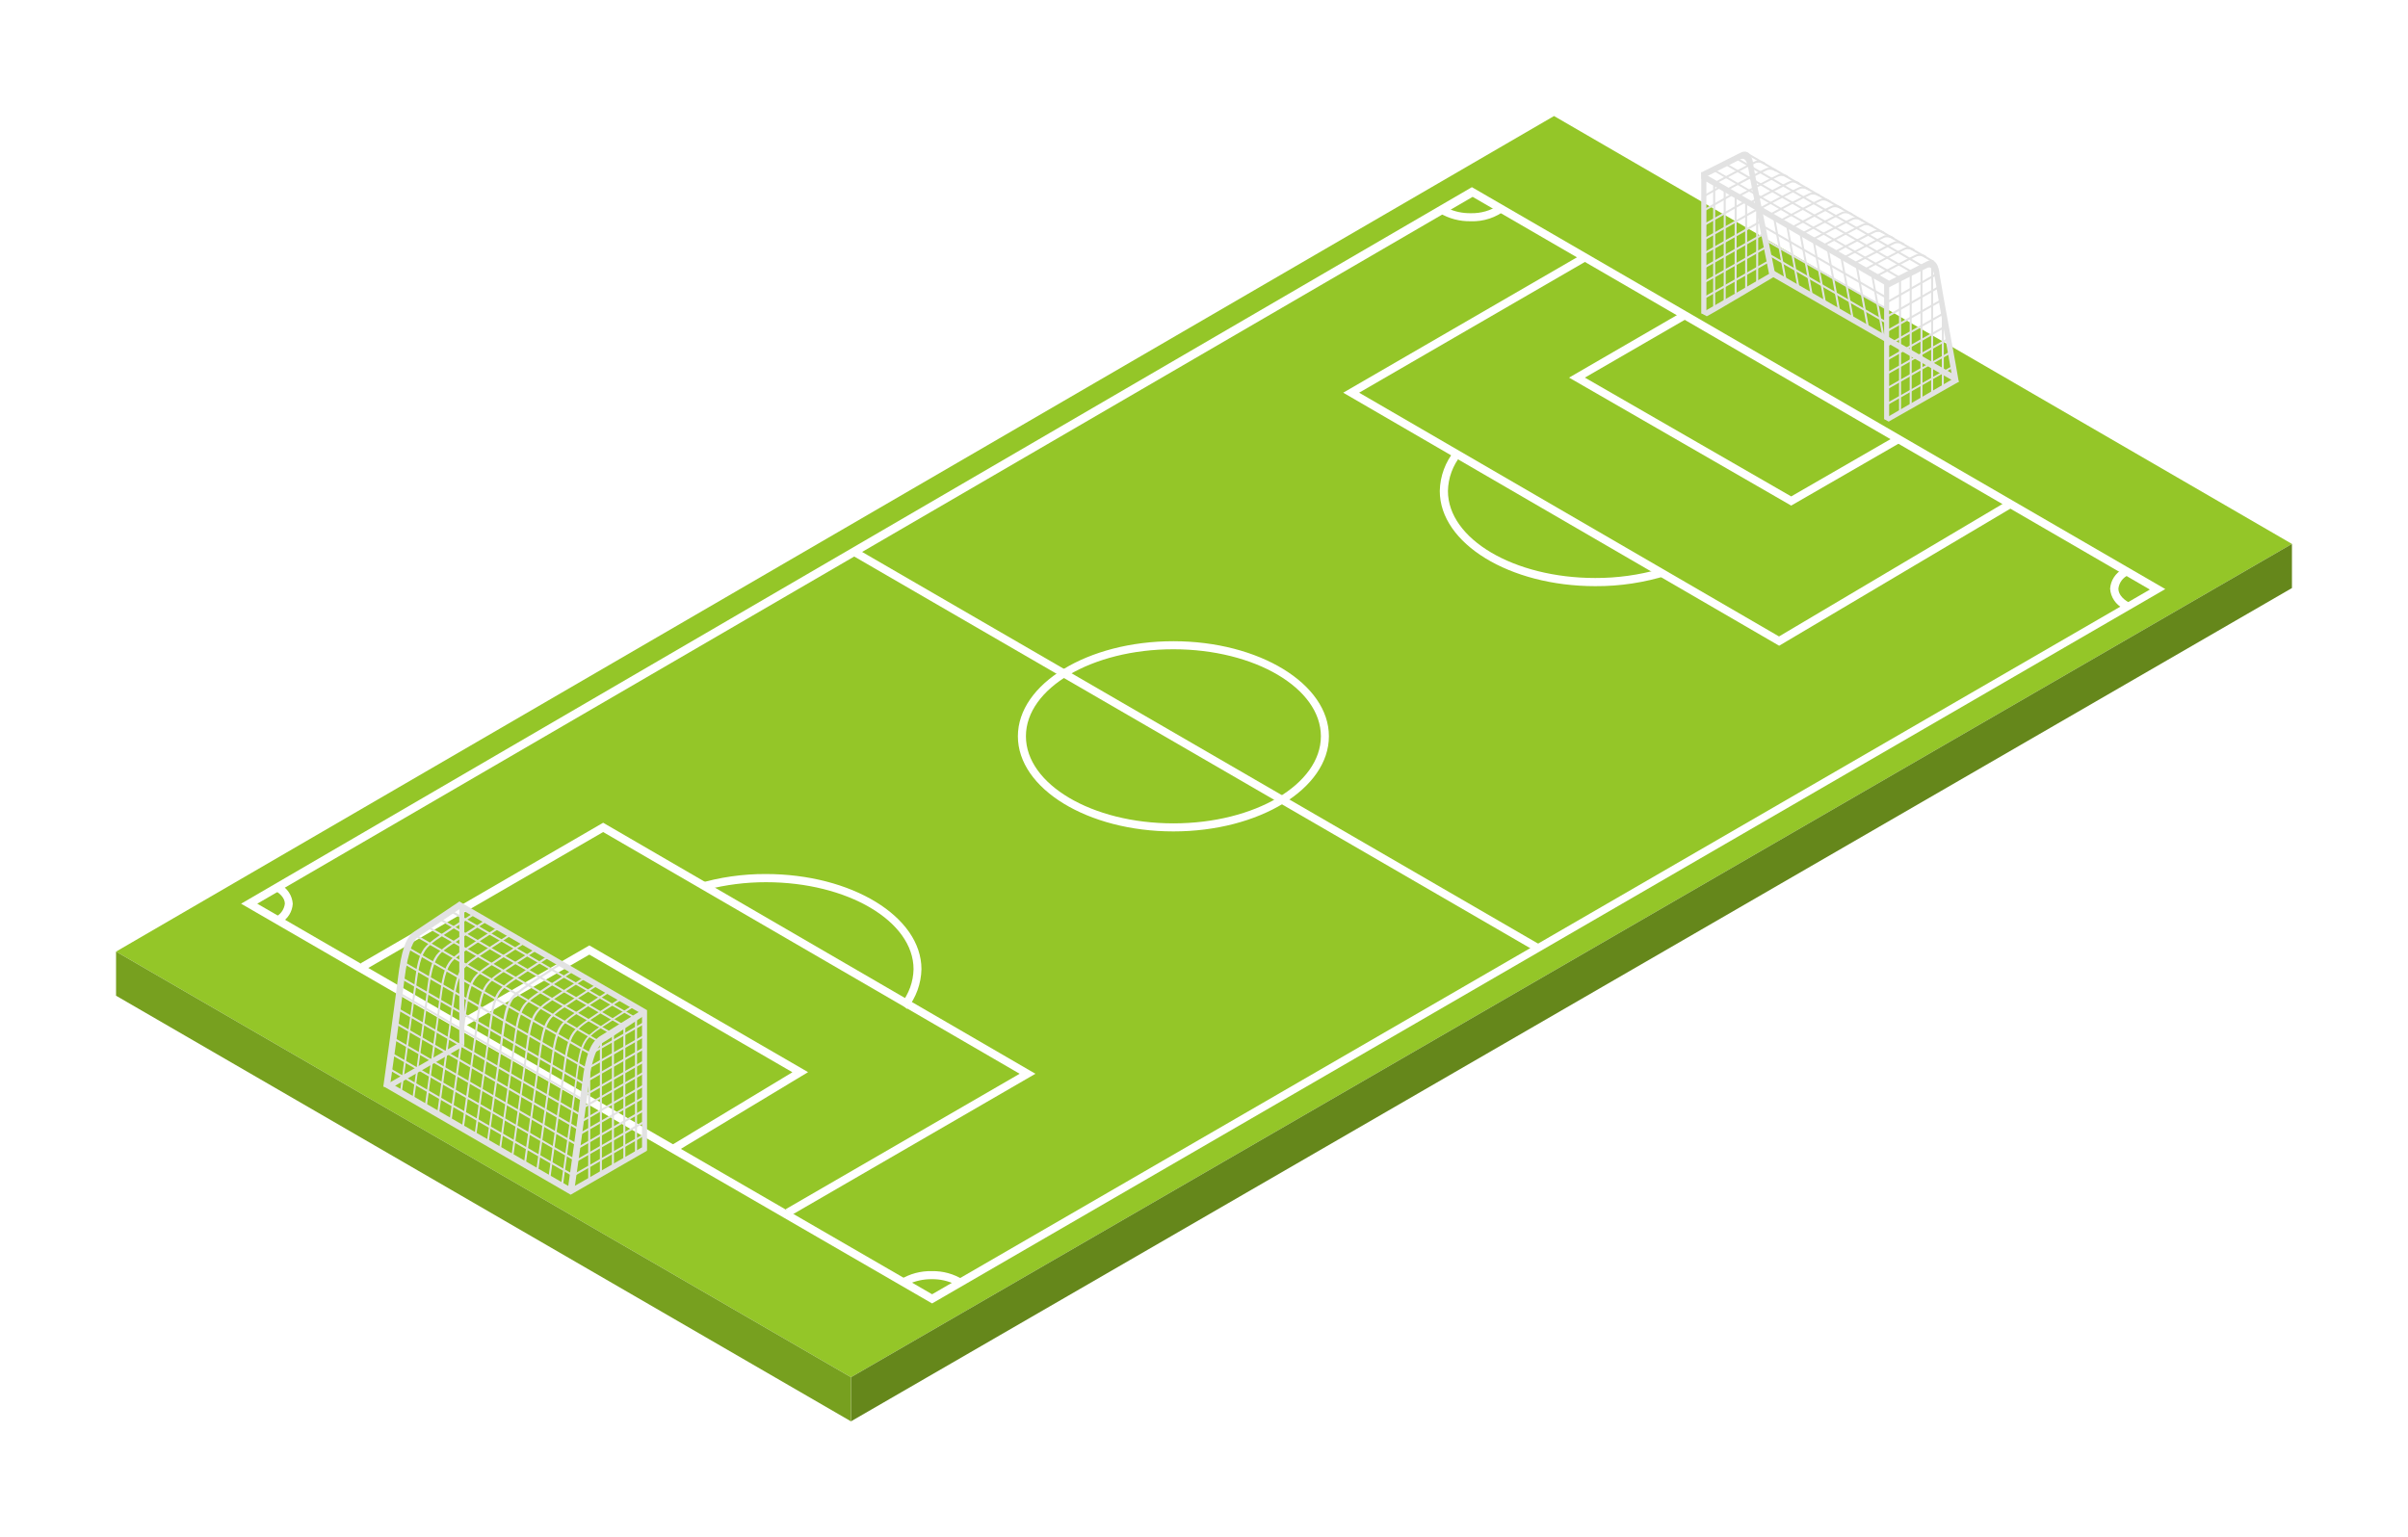 <svg width="166" height="106" viewBox="0 0 166 106" fill="none" xmlns="http://www.w3.org/2000/svg">
<g filter="url(#filter0_d)">
<path d="M8 61.611L58.663 90.958L158 33.503L107.13 4L8 61.611Z" fill="#94C628"/>
<path d="M58.663 90.958V94L158 36.545V33.503L58.663 90.958Z" fill="#65871B"/>
<path d="M8 61.611V64.653L58.663 94V90.958L8 61.611Z" fill="#77A01F"/>
<path d="M64.257 85.87L64.118 85.792L16.62 58.309L101.467 8.906L101.605 8.984L149.268 36.615L64.257 85.87ZM17.735 58.309L64.257 85.238L148.205 36.649L101.519 9.573L17.735 58.309Z" fill="white"/>
<path d="M80.891 53.325C74.986 53.325 70.17 50.378 70.17 46.764C70.17 43.15 74.986 40.211 80.891 40.211C86.796 40.211 91.611 43.15 91.611 46.764C91.611 50.378 86.804 53.325 80.891 53.325ZM80.891 40.766C75.28 40.766 70.724 43.453 70.724 46.764C70.724 50.075 75.28 52.77 80.891 52.77C86.502 52.77 91.058 50.075 91.058 46.764C91.058 43.453 86.502 40.766 80.891 40.766Z" fill="white"/>
<path d="M48.695 57.347C50.039 57 51.422 56.825 52.81 56.827C58.421 56.827 62.977 59.513 62.977 62.824C62.959 63.693 62.655 64.53 62.112 65.208L62.528 65.563C63.151 64.785 63.5 63.822 63.522 62.824C63.522 59.201 58.706 56.263 52.793 56.263C51.197 56.256 49.61 56.484 48.081 56.939C48.305 57.043 48.512 57.18 48.695 57.347Z" fill="white"/>
<path d="M114.876 35.514L114.435 35.236C112.984 35.649 111.482 35.856 109.974 35.852C104.372 35.852 99.816 33.165 99.816 29.854C99.833 28.952 100.153 28.082 100.723 27.384C100.587 27.263 100.44 27.155 100.282 27.063C99.636 27.851 99.274 28.834 99.254 29.854C99.254 33.468 104.061 36.415 109.974 36.415C111.678 36.424 113.372 36.166 114.997 35.653L114.876 35.514Z" fill="white"/>
<path d="M59.035 33.826L58.762 34.299L105.918 61.625L106.19 61.153L59.035 33.826Z" fill="white"/>
<path d="M54.444 79.846L54.167 79.37L70.291 70.035L41.579 53.368L25.135 62.885L24.867 62.417L41.579 52.727L71.38 70.035L54.444 79.846Z" fill="white"/>
<path d="M122.649 40.523L92.597 23.076L109.144 13.491L109.421 13.967L93.695 23.076L122.64 39.882L138.427 30.522L138.712 30.998L122.649 40.523Z" fill="white"/>
<path d="M46.525 75.461L46.239 74.993L54.626 69.931L40.628 61.819L31.767 66.924L31.499 66.447L40.628 61.186L55.706 69.923L46.525 75.461Z" fill="white"/>
<path d="M123.479 30.86L108.167 22.036L115.974 17.512L116.251 17.989L109.257 22.036L123.479 30.227L130.724 26.049L130.992 26.526L123.479 30.86Z" fill="white"/>
<path d="M62.596 84.553C63.108 84.313 63.666 84.192 64.231 84.197C64.796 84.189 65.356 84.314 65.865 84.561C66.055 84.466 66.236 84.362 66.418 84.249C65.764 83.835 65.003 83.624 64.231 83.643C63.469 83.624 62.719 83.826 62.069 84.223C62.251 84.328 62.424 84.431 62.596 84.553Z" fill="white"/>
<path d="M19.3 56.974C19.142 57.109 18.964 57.221 18.773 57.303C19.282 57.554 19.637 57.91 19.637 58.309C19.612 58.515 19.534 58.711 19.409 58.877C19.285 59.042 19.119 59.172 18.928 59.253C19.06 59.351 19.187 59.455 19.308 59.565L19.378 59.617C19.61 59.483 19.805 59.294 19.945 59.065C20.086 58.837 20.167 58.577 20.182 58.309C20.161 58.029 20.069 57.76 19.915 57.526C19.76 57.292 19.549 57.102 19.3 56.974Z" fill="white"/>
<path d="M146.389 37.958C146.588 37.854 146.787 37.75 146.994 37.655C146.415 37.403 146.035 37.013 146.035 36.589C146.058 36.385 146.134 36.192 146.255 36.027C146.376 35.863 146.539 35.734 146.726 35.652L146.329 35.245C146.084 35.378 145.876 35.571 145.725 35.806C145.574 36.041 145.484 36.31 145.464 36.589C145.484 36.878 145.58 37.158 145.743 37.398C145.905 37.639 146.128 37.832 146.389 37.958Z" fill="white"/>
<path d="M103.343 10.136C102.763 10.523 102.077 10.72 101.381 10.7C100.825 10.708 100.275 10.59 99.772 10.353L99.228 10.682C99.878 11.071 100.624 11.269 101.381 11.254C102.266 11.289 103.135 11.003 103.827 10.448L103.343 10.136Z" fill="white"/>
<path d="M44.259 75.192V65.918L32.009 58.828V68.102L31.663 67.894V58.161L44.605 65.65V75.34L44.259 75.192Z" fill="#E2E2E2"/>
<path d="M44.259 75.106L39.392 77.896L27.236 70.859L32.008 68.102L31.663 67.894L26.424 70.893L39.34 78.373L44.605 75.34L44.259 75.106Z" fill="#E2E2E2"/>
<path d="M39.582 78.13L39.133 78.07C39.133 78.009 39.911 72.584 40.136 70.659C40.36 68.735 40.732 67.825 41.389 67.427L44.164 65.693L44.51 65.97C44.45 65.97 41.916 67.704 41.623 67.851C41.328 67.999 40.844 68.579 40.585 70.746C40.36 72.644 39.591 78.07 39.582 78.13Z" fill="#E2E2E2"/>
<path d="M26.873 70.98L26.424 70.919C26.424 70.859 27.193 65.433 27.426 63.509C27.66 61.585 27.954 60.597 28.611 60.198C28.879 60.033 31.602 58.196 31.663 58.161L32.069 58.43C32.017 58.43 29.121 60.423 28.844 60.588C28.568 60.753 28.135 61.394 27.876 63.561C27.651 65.494 26.882 70.919 26.873 70.98Z" fill="#E2E2E2"/>
<path d="M39.496 77.116L26.683 69.689L26.752 69.567L39.565 76.995L39.496 77.116Z" fill="#E2E2E2"/>
<path d="M39.747 76.12L26.934 68.701L27.003 68.579L39.816 76.007L39.747 76.12Z" fill="#E2E2E2"/>
<path d="M27.164 67.543L27.095 67.663L39.909 75.089L39.978 74.969L27.164 67.543Z" fill="#E2E2E2"/>
<path d="M27.421 66.546L27.352 66.666L39.911 73.944L39.981 73.824L27.421 66.546Z" fill="#E2E2E2"/>
<path d="M27.416 65.484L27.347 65.603L39.907 72.882L39.976 72.762L27.416 65.484Z" fill="#E2E2E2"/>
<path d="M40.161 71.89L27.522 64.558L27.591 64.445L40.23 71.769L40.161 71.89Z" fill="#E2E2E2"/>
<path d="M27.589 63.303L27.519 63.423L40.334 70.849L40.403 70.729L27.589 63.303Z" fill="#E2E2E2"/>
<path d="M27.838 62.305L27.769 62.425L40.583 69.851L40.652 69.731L27.838 62.305Z" fill="#E2E2E2"/>
<path d="M40.896 68.848L28.092 61.42L28.153 61.299L40.965 68.727L40.896 68.848Z" fill="#E2E2E2"/>
<path d="M41.389 67.955L28.576 60.536L28.645 60.415L41.458 67.842L41.389 67.955Z" fill="#E2E2E2"/>
<path d="M29.48 59.828L29.411 59.949L42.225 67.374L42.295 67.254L29.48 59.828Z" fill="#E2E2E2"/>
<path d="M43.006 66.811L30.193 59.383L30.262 59.262L43.075 66.69L43.006 66.811Z" fill="#E2E2E2"/>
<path d="M43.81 66.274L30.997 58.855L31.067 58.733L43.879 66.161L43.81 66.274Z" fill="#E2E2E2"/>
<path d="M27.677 71.465H27.548C27.548 71.405 28.412 65.26 28.628 63.422C28.845 61.585 29.285 61.299 29.631 60.995L29.709 60.926C30.064 60.597 32.597 58.985 32.7 58.915L32.778 59.037C32.778 59.037 30.185 60.701 29.804 61.021L29.718 61.099C29.372 61.403 28.983 61.749 28.767 63.44C28.525 65.26 27.686 71.405 27.677 71.465Z" fill="#E2E2E2"/>
<path d="M28.533 71.916H28.404C28.404 71.855 29.268 65.71 29.484 63.873C29.7 62.035 30.141 61.749 30.487 61.446L30.565 61.377C30.919 61.047 33.453 59.435 33.556 59.366L33.634 59.487C33.634 59.487 31.041 61.16 30.66 61.481C30.628 61.499 30.598 61.522 30.574 61.55C30.228 61.853 29.839 62.2 29.623 63.899C29.381 65.719 28.542 71.855 28.533 71.916Z" fill="#E2E2E2"/>
<path d="M29.406 72.393H29.268C29.268 72.332 30.133 66.196 30.357 64.358C30.582 62.521 31.006 62.226 31.352 61.923L31.429 61.853C31.793 61.524 34.317 59.912 34.429 59.843L34.499 59.964C34.499 59.964 31.905 61.637 31.525 61.958L31.447 62.027C31.101 62.33 30.712 62.677 30.487 64.376C30.254 66.196 29.415 72.332 29.406 72.393Z" fill="#E2E2E2"/>
<path d="M30.262 72.844H30.124C30.124 72.783 30.989 66.647 31.213 64.809C31.438 62.972 31.862 62.677 32.208 62.374L32.285 62.304C32.648 61.975 35.173 60.371 35.285 60.302L35.355 60.415C35.355 60.415 32.761 62.088 32.38 62.408L32.303 62.478C31.957 62.781 31.568 63.128 31.343 64.826C31.11 66.647 30.271 72.783 30.262 72.844Z" fill="#E2E2E2"/>
<path d="M31.101 73.468H30.963C30.963 73.398 31.827 67.262 32.052 65.424C32.277 63.587 32.709 63.301 33.046 62.998L33.124 62.92C33.487 62.599 36.02 60.987 36.124 60.917L36.202 61.03C36.202 61.03 33.608 62.703 33.219 63.024L33.141 63.102C32.795 63.405 32.406 63.752 32.19 65.442C31.948 67.262 31.11 73.407 31.101 73.468Z" fill="#E2E2E2"/>
<path d="M31.957 73.918H31.818C31.818 73.858 32.683 67.713 32.908 65.875C33.133 64.038 33.565 63.752 33.902 63.448L33.98 63.379C34.343 63.05 36.876 61.438 36.98 61.368L37.049 61.489C37.049 61.489 34.455 63.154 34.075 63.474L33.997 63.552C33.651 63.856 33.262 64.202 33.046 65.892C32.804 67.713 31.965 73.866 31.957 73.918Z" fill="#E2E2E2"/>
<path d="M32.821 74.395H32.692C32.692 74.334 33.556 68.189 33.772 66.352C33.989 64.514 34.429 64.228 34.775 63.925L34.853 63.855C35.208 63.526 37.741 61.914 37.844 61.845L37.922 61.966C37.922 61.966 35.328 63.63 34.948 63.951L34.862 64.029C34.516 64.332 34.136 64.679 33.911 66.369C33.669 68.189 32.83 74.334 32.821 74.395Z" fill="#E2E2E2"/>
<path d="M33.677 74.846H33.548C33.548 74.785 34.412 68.64 34.628 66.811C34.845 64.982 35.285 64.679 35.631 64.376L35.726 64.332C36.081 64.003 38.614 62.391 38.718 62.321L38.796 62.443C38.796 62.443 36.202 64.116 35.822 64.436L35.735 64.506C35.389 64.809 35.009 65.156 34.784 66.854C34.525 68.666 33.686 74.785 33.677 74.846Z" fill="#E2E2E2"/>
<path d="M34.516 75.357H34.386C34.386 75.296 35.251 69.16 35.476 67.322C35.7 65.485 36.124 65.199 36.47 64.887L36.548 64.818C36.911 64.488 39.435 62.885 39.548 62.816L39.617 62.928C39.617 62.928 37.023 64.601 36.643 64.922L36.556 64.991C36.219 65.294 35.83 65.641 35.605 67.34C35.372 69.16 34.525 75.296 34.516 75.357Z" fill="#E2E2E2"/>
<path d="M35.372 75.816H35.242C35.242 75.756 36.107 69.619 36.323 67.782C36.539 65.944 36.98 65.658 37.326 65.355L37.403 65.277C37.767 64.948 40.291 63.344 40.403 63.275L40.473 63.388C40.473 63.388 37.879 65.06 37.498 65.381C37.474 65.409 37.444 65.432 37.412 65.45C37.075 65.762 36.686 66.1 36.461 67.799C36.228 69.611 35.38 75.747 35.372 75.816Z" fill="#E2E2E2"/>
<path d="M36.245 76.293H36.107C36.107 76.232 36.971 70.096 37.196 68.258C37.421 66.421 37.853 66.135 38.19 65.832L38.277 65.754C38.631 65.424 40.983 63.934 41.087 63.873L41.156 63.986C41.156 63.986 38.718 65.537 38.363 65.858L38.285 65.927C37.94 66.239 37.55 66.577 37.334 68.276C37.092 70.087 36.254 76.224 36.245 76.293Z" fill="#E2E2E2"/>
<path d="M37.101 76.744H36.962C36.962 76.674 37.827 70.538 38.052 68.701C38.277 66.863 38.709 66.577 39.046 66.274C39.071 66.246 39.1 66.222 39.133 66.204C39.487 65.875 41.83 64.384 41.934 64.315L42.003 64.436C42.003 64.436 39.574 65.979 39.219 66.3L39.141 66.378C38.795 66.681 38.406 67.028 38.19 68.718C37.948 70.538 37.109 76.683 37.101 76.744Z" fill="#E2E2E2"/>
<path d="M37.94 77.238H37.801C37.801 77.177 38.666 71.032 38.891 69.195C39.115 67.357 39.547 67.071 39.885 66.768L39.971 66.698C40.326 66.369 42.643 64.896 42.738 64.835L42.816 64.948C42.816 64.948 40.412 66.473 40.058 66.794L39.98 66.872C39.634 67.175 39.245 67.522 39.029 69.212C38.787 71.032 37.948 77.177 37.94 77.238Z" fill="#E2E2E2"/>
<path d="M38.812 77.715H38.674C38.674 77.654 39.539 71.509 39.764 69.671C39.988 67.834 40.412 67.548 40.758 67.245L40.836 67.175C41.199 66.846 43.559 65.346 43.654 65.277L43.732 65.398C43.732 65.398 41.276 66.933 40.913 67.253L40.827 67.331C40.49 67.635 40.101 67.981 39.876 69.671C39.66 71.509 38.821 77.654 38.812 77.715Z" fill="#E2E2E2"/>
<path d="M43.914 66.135H43.775V75.582H43.914V66.135Z" fill="#E2E2E2"/>
<path d="M43.109 66.664H42.971V76.111H43.109V66.664Z" fill="#E2E2E2"/>
<path d="M42.323 67.106H42.184V76.553H42.323V67.106Z" fill="#E2E2E2"/>
<path d="M41.493 67.808H41.355V76.969H41.493V67.808Z" fill="#E2E2E2"/>
<path d="M40.689 69.186H40.55V77.498H40.689V69.186Z" fill="#E2E2E2"/>
<path d="M39.651 77.056L39.582 76.934L44.398 74.17L44.467 74.282L39.651 77.056Z" fill="#E2E2E2"/>
<path d="M44.415 73.266L39.598 76.03L39.666 76.15L44.484 73.386L44.415 73.266Z" fill="#E2E2E2"/>
<path d="M44.413 72.448L39.596 75.211L39.665 75.332L44.482 72.568L44.413 72.448Z" fill="#E2E2E2"/>
<path d="M39.98 74.265L39.911 74.144L44.398 71.569L44.467 71.682L39.98 74.265Z" fill="#E2E2E2"/>
<path d="M40.084 73.398L40.023 73.277L44.398 70.755L44.467 70.876L40.084 73.398Z" fill="#E2E2E2"/>
<path d="M40.256 72.41L40.187 72.289L44.398 69.871L44.467 69.983L40.256 72.41Z" fill="#E2E2E2"/>
<path d="M44.414 69.087L40.346 71.418L40.414 71.539L44.482 69.207L44.414 69.087Z" fill="#E2E2E2"/>
<path d="M44.415 68.183L40.43 70.469L40.499 70.59L44.483 68.304L44.415 68.183Z" fill="#E2E2E2"/>
<path d="M44.404 67.348L40.419 69.632L40.487 69.753L44.472 67.468L44.404 67.348Z" fill="#E2E2E2"/>
<path d="M40.965 68.588L40.896 68.466L44.398 66.456L44.467 66.577L40.965 68.588Z" fill="#E2E2E2"/>
<path d="M129.885 24.888V15.614L117.634 8.524V17.729L117.28 17.599V7.857L130.231 15.354V25.035L129.885 24.888Z" fill="#E2E2E2"/>
<path d="M122.398 15.024L122.052 14.825L117.28 17.59L117.66 17.807C117.859 17.737 122.398 15.024 122.398 15.024Z" fill="#E2E2E2"/>
<path d="M134.821 22.01C134.821 22.01 130.04 24.81 129.885 24.888L130.196 25.07L135.046 22.314L134.821 22.01Z" fill="#E2E2E2"/>
<path d="M134.657 22.453C134.657 22.392 133.524 16.082 133.395 15.233C133.265 14.383 133.04 14.366 132.807 14.496L129.963 15.943V15.484L132.807 14.037C133.447 13.699 133.671 14.401 133.715 14.955C133.844 15.822 135.003 22.054 135.029 22.314L134.657 22.453Z" fill="#E2E2E2"/>
<path d="M122.009 15.163C122.009 15.102 120.677 8.585 120.548 7.744C120.418 6.903 120.185 6.877 119.951 6.999C119.337 7.319 117.297 8.342 117.28 8.351V7.891L119.968 6.539C120.617 6.21 120.833 6.903 120.885 7.467C121.015 8.333 122.372 14.773 122.398 15.024L122.009 15.163Z" fill="#E2E2E2"/>
<path d="M122.203 14.619L122.001 14.972L134.638 22.254L134.841 21.901L122.203 14.619Z" fill="#E2E2E2"/>
<path d="M122.014 13.511L121.945 13.632L129.954 18.273L130.023 18.153L122.014 13.511Z" fill="#E2E2E2"/>
<path d="M130.11 17.408L121.784 12.667L121.845 12.546L130.179 17.287L130.11 17.408Z" fill="#E2E2E2"/>
<path d="M121.574 11.536L121.505 11.656L129.941 16.544L130.01 16.424L121.574 11.536Z" fill="#E2E2E2"/>
<path d="M130.948 15.224L118.135 7.796L118.205 7.684L131.017 15.103L130.948 15.224Z" fill="#E2E2E2"/>
<path d="M119.056 7.288L118.987 7.408L131.801 14.834L131.87 14.714L119.056 7.288Z" fill="#E2E2E2"/>
<path d="M119.793 6.894L119.724 7.014L132.538 14.44L132.607 14.32L119.793 6.894Z" fill="#E2E2E2"/>
<path d="M133.282 14.123L120.306 6.6L120.375 6.479L133.352 14.002L133.282 14.123Z" fill="#E2E2E2"/>
<path d="M131.052 15.319H130.914V24.42H131.052V15.319Z" fill="#E2E2E2"/>
<path d="M131.787 14.955H131.648V24.056H131.787V14.955Z" fill="#E2E2E2"/>
<path d="M132.53 14.427H132.392V23.527H132.53V14.427Z" fill="#E2E2E2"/>
<path d="M133.265 14.245H133.127V23.163H133.265V14.245Z" fill="#E2E2E2"/>
<path d="M118.239 8.576H118.101V17.131H118.239V8.576Z" fill="#E2E2E2"/>
<path d="M118.965 9.062H118.827V16.767H118.965V9.062Z" fill="#E2E2E2"/>
<path d="M119.718 9.521H119.579V16.238H119.718V9.521Z" fill="#E2E2E2"/>
<path d="M120.444 9.885H120.306V15.874H120.444V9.885Z" fill="#E2E2E2"/>
<path d="M121.205 9.946H121.066V15.519H121.205V9.946Z" fill="#E2E2E2"/>
<path d="M134 17.417H133.862V22.66H134V17.417Z" fill="#E2E2E2"/>
<path d="M118.334 8.637L118.274 8.515C118.369 8.463 120.721 7.215 121.023 7.103C121.14 7.07 121.263 7.066 121.381 7.09C121.5 7.114 121.611 7.166 121.706 7.241L121.62 7.345C121.542 7.287 121.451 7.246 121.356 7.226C121.26 7.207 121.161 7.209 121.066 7.233C120.781 7.337 118.36 8.628 118.334 8.637Z" fill="#E2E2E2"/>
<path d="M119.112 9.122L119.052 9.001C119.147 8.949 121.498 7.701 121.792 7.588C121.911 7.558 122.034 7.554 122.154 7.578C122.274 7.602 122.387 7.653 122.484 7.727L122.398 7.84C122.321 7.777 122.232 7.733 122.135 7.712C122.039 7.691 121.939 7.693 121.844 7.718C121.559 7.831 119.138 9.114 119.112 9.122Z" fill="#E2E2E2"/>
<path d="M119.925 9.555L119.856 9.434C119.96 9.382 122.311 8.134 122.605 8.021C122.722 7.988 122.845 7.983 122.964 8.007C123.083 8.031 123.194 8.083 123.288 8.16L123.211 8.264C123.132 8.205 123.042 8.164 122.947 8.143C122.852 8.122 122.753 8.122 122.657 8.143C122.363 8.255 119.951 9.538 119.925 9.555Z" fill="#E2E2E2"/>
<path d="M120.712 10.024L120.651 9.902C120.755 9.842 123.107 8.594 123.401 8.481C123.517 8.45 123.64 8.446 123.758 8.47C123.877 8.494 123.988 8.545 124.084 8.62L124.006 8.732C124.006 8.732 123.703 8.507 123.453 8.611C123.202 8.715 120.738 10.006 120.712 10.024Z" fill="#E2E2E2"/>
<path d="M121.386 10.422L121.326 10.301C121.421 10.249 123.772 9.001 124.075 8.888C124.192 8.856 124.314 8.852 124.433 8.876C124.552 8.9 124.663 8.952 124.758 9.027L124.671 9.131C124.593 9.072 124.503 9.031 124.408 9.01C124.312 8.989 124.214 8.989 124.118 9.01C123.833 9.122 121.412 10.405 121.386 10.422Z" fill="#E2E2E2"/>
<path d="M122.095 10.838L122.035 10.717C122.138 10.656 124.481 9.417 124.784 9.296C124.901 9.27 125.022 9.269 125.14 9.293C125.258 9.317 125.369 9.365 125.467 9.434L125.389 9.547C125.309 9.489 125.217 9.449 125.121 9.428C125.024 9.407 124.924 9.406 124.827 9.426C124.542 9.538 122.121 10.821 122.095 10.838Z" fill="#E2E2E2"/>
<path d="M122.822 11.246L122.761 11.124C122.856 11.072 125.208 9.824 125.51 9.712C125.627 9.679 125.75 9.675 125.868 9.699C125.987 9.723 126.098 9.775 126.193 9.85L126.107 9.954C126.029 9.896 125.939 9.854 125.843 9.833C125.748 9.812 125.649 9.812 125.553 9.833C125.268 9.946 122.847 11.228 122.822 11.246Z" fill="#E2E2E2"/>
<path d="M123.617 11.714L123.556 11.592C123.651 11.532 126.003 10.284 126.305 10.171C126.422 10.141 126.544 10.138 126.663 10.162C126.781 10.186 126.892 10.237 126.988 10.31L126.902 10.422C126.825 10.362 126.735 10.32 126.639 10.299C126.543 10.278 126.444 10.278 126.349 10.301C126.063 10.414 123.643 11.696 123.617 11.714Z" fill="#E2E2E2"/>
<path d="M124.343 12.13L124.274 12.008C124.377 11.957 126.729 10.708 127.023 10.596C127.141 10.568 127.263 10.565 127.383 10.587C127.502 10.609 127.615 10.657 127.715 10.726L127.628 10.838C127.55 10.78 127.46 10.739 127.365 10.717C127.269 10.697 127.17 10.696 127.075 10.717C126.79 10.83 124.369 12.113 124.343 12.13Z" fill="#E2E2E2"/>
<path d="M125.052 12.537L124.991 12.416C125.087 12.364 127.438 11.116 127.741 11.003C127.858 10.977 127.979 10.976 128.097 11C128.214 11.024 128.326 11.072 128.424 11.142L128.337 11.254C128.26 11.194 128.17 11.152 128.074 11.131C127.979 11.11 127.879 11.111 127.784 11.133C127.499 11.246 125.078 12.528 125.052 12.537Z" fill="#E2E2E2"/>
<path d="M125.778 12.953L125.718 12.832C125.813 12.78 128.164 11.532 128.458 11.419C128.576 11.391 128.699 11.388 128.818 11.41C128.937 11.433 129.05 11.48 129.15 11.549L129.063 11.662C128.985 11.603 128.895 11.562 128.8 11.541C128.705 11.52 128.606 11.52 128.51 11.54C128.234 11.653 125.804 12.936 125.778 12.953Z" fill="#E2E2E2"/>
<path d="M126.574 13.412L126.504 13.291C126.608 13.239 128.96 11.991 129.254 11.878C129.372 11.851 129.495 11.85 129.614 11.874C129.733 11.898 129.846 11.947 129.945 12.017L129.859 12.13C129.783 12.067 129.693 12.023 129.597 12.002C129.501 11.981 129.401 11.983 129.306 12.008C129.02 12.121 126.599 13.404 126.574 13.412Z" fill="#E2E2E2"/>
<path d="M127.213 13.785L127.144 13.664C127.248 13.612 129.599 12.364 129.893 12.242C130.01 12.213 130.132 12.211 130.25 12.235C130.369 12.259 130.48 12.309 130.576 12.381L130.499 12.494C130.42 12.437 130.33 12.396 130.234 12.375C130.139 12.354 130.041 12.353 129.945 12.372C129.651 12.485 127.231 13.768 127.213 13.785Z" fill="#E2E2E2"/>
<path d="M127.922 14.192L127.853 14.071C127.957 14.019 130.308 12.771 130.602 12.658C130.721 12.628 130.844 12.624 130.964 12.649C131.084 12.672 131.197 12.723 131.294 12.797L131.208 12.91C131.132 12.847 131.042 12.803 130.946 12.782C130.849 12.761 130.75 12.763 130.654 12.788C130.369 12.901 127.948 14.184 127.922 14.192Z" fill="#E2E2E2"/>
<path d="M128.648 14.608L128.579 14.487C128.683 14.435 131.035 13.187 131.329 13.066C131.445 13.037 131.567 13.034 131.686 13.058C131.804 13.082 131.915 13.132 132.011 13.204L131.934 13.317C131.855 13.26 131.765 13.22 131.67 13.199C131.574 13.178 131.476 13.177 131.38 13.196C131.086 13.308 128.666 14.591 128.648 14.608Z" fill="#E2E2E2"/>
<path d="M129.444 15.068L129.375 14.947C129.479 14.895 131.83 13.646 132.124 13.534C132.241 13.502 132.363 13.498 132.482 13.522C132.6 13.546 132.712 13.598 132.807 13.672L132.729 13.785C132.652 13.724 132.562 13.682 132.466 13.661C132.371 13.64 132.271 13.641 132.176 13.664C131.882 13.776 129.461 15.059 129.444 15.068Z" fill="#E2E2E2"/>
<path d="M130.179 23.891L130.109 23.77L134.709 21.161L134.769 21.274L130.179 23.891Z" fill="#E2E2E2"/>
<path d="M134.472 20.21L130.122 22.675L130.19 22.796L134.54 20.331L134.472 20.21Z" fill="#E2E2E2"/>
<path d="M134.277 19.302L130.108 21.665L130.176 21.785L134.345 19.422L134.277 19.302Z" fill="#E2E2E2"/>
<path d="M130.127 20.849L130.058 20.728L134.121 18.422L134.182 18.544L130.127 20.849Z" fill="#E2E2E2"/>
<path d="M130.179 19.852L130.109 19.731L134.034 17.503L134.095 17.625L130.179 19.852Z" fill="#E2E2E2"/>
<path d="M133.895 16.587L130.109 18.733L130.177 18.854L133.963 16.708L133.895 16.587Z" fill="#E2E2E2"/>
<path d="M130.049 17.928L129.98 17.807L133.602 15.744L133.671 15.865L130.049 17.928Z" fill="#E2E2E2"/>
<path d="M130.127 16.897L130.058 16.775L133.447 14.851L133.516 14.973L130.127 16.897Z" fill="#E2E2E2"/>
<path d="M122.09 13.846L117.492 16.452L117.56 16.573L122.158 13.967L122.09 13.846Z" fill="#E2E2E2"/>
<path d="M117.574 15.484L117.504 15.371L121.853 12.901L121.914 13.022L117.574 15.484Z" fill="#E2E2E2"/>
<path d="M121.661 11.993L117.491 14.356L117.559 14.477L121.729 12.114L121.661 11.993Z" fill="#E2E2E2"/>
<path d="M121.499 11.116L117.435 13.42L117.503 13.54L121.567 11.237L121.499 11.116Z" fill="#E2E2E2"/>
<path d="M121.204 10.315L117.477 12.425L117.545 12.545L121.272 10.435L121.204 10.315Z" fill="#E2E2E2"/>
<path d="M117.556 11.54L117.487 11.419L120.306 9.824L120.366 9.945L117.556 11.54Z" fill="#E2E2E2"/>
<path d="M119.385 9.34L117.361 10.487L117.429 10.608L119.453 9.46L119.385 9.34Z" fill="#E2E2E2"/>
<path d="M117.504 9.582L117.435 9.469L118.507 8.862L118.576 8.975L117.504 9.582Z" fill="#E2E2E2"/>
<path d="M129.764 19.193L128.986 14.921L129.115 14.895L129.902 19.167L129.764 19.193Z" fill="#E2E2E2"/>
<path d="M128.7 18.596L127.922 14.323L128.061 14.297L128.839 18.57L128.7 18.596Z" fill="#E2E2E2"/>
<path d="M127.663 18.032L126.876 13.768L127.014 13.742L127.792 18.006L127.663 18.032Z" fill="#E2E2E2"/>
<path d="M126.072 13.164L125.936 13.189L126.718 17.459L126.854 17.434L126.072 13.164Z" fill="#E2E2E2"/>
<path d="M125.735 16.862L124.957 12.589L125.086 12.563L125.873 16.836L125.735 16.862Z" fill="#E2E2E2"/>
<path d="M124.172 12.007L124.036 12.032L124.818 16.303L124.954 16.278L124.172 12.007Z" fill="#E2E2E2"/>
<path d="M123.275 11.59L123.139 11.615L123.921 15.886L124.057 15.861L123.275 11.59Z" fill="#E2E2E2"/>
<path d="M122.36 10.942L122.224 10.967L123.006 15.238L123.142 15.213L122.36 10.942Z" fill="#E2E2E2"/>
</g>
<defs>
<filter id="filter0_d" x="0" y="0" width="166" height="106" filterUnits="userSpaceOnUse" color-interpolation-filters="sRGB">
<feFlood flood-opacity="0" result="BackgroundImageFix"/>
<feColorMatrix in="SourceAlpha" type="matrix" values="0 0 0 0 0 0 0 0 0 0 0 0 0 0 0 0 0 0 127 0" result="hardAlpha"/>
<feOffset dy="4"/>
<feGaussianBlur stdDeviation="4"/>
<feComposite in2="hardAlpha" operator="out"/>
<feColorMatrix type="matrix" values="0 0 0 0 0 0 0 0 0 0 0 0 0 0 0 0 0 0 0.5 0"/>
<feBlend mode="normal" in2="BackgroundImageFix" result="effect1_dropShadow"/>
<feBlend mode="normal" in="SourceGraphic" in2="effect1_dropShadow" result="shape"/>
</filter>
</defs>
</svg>
